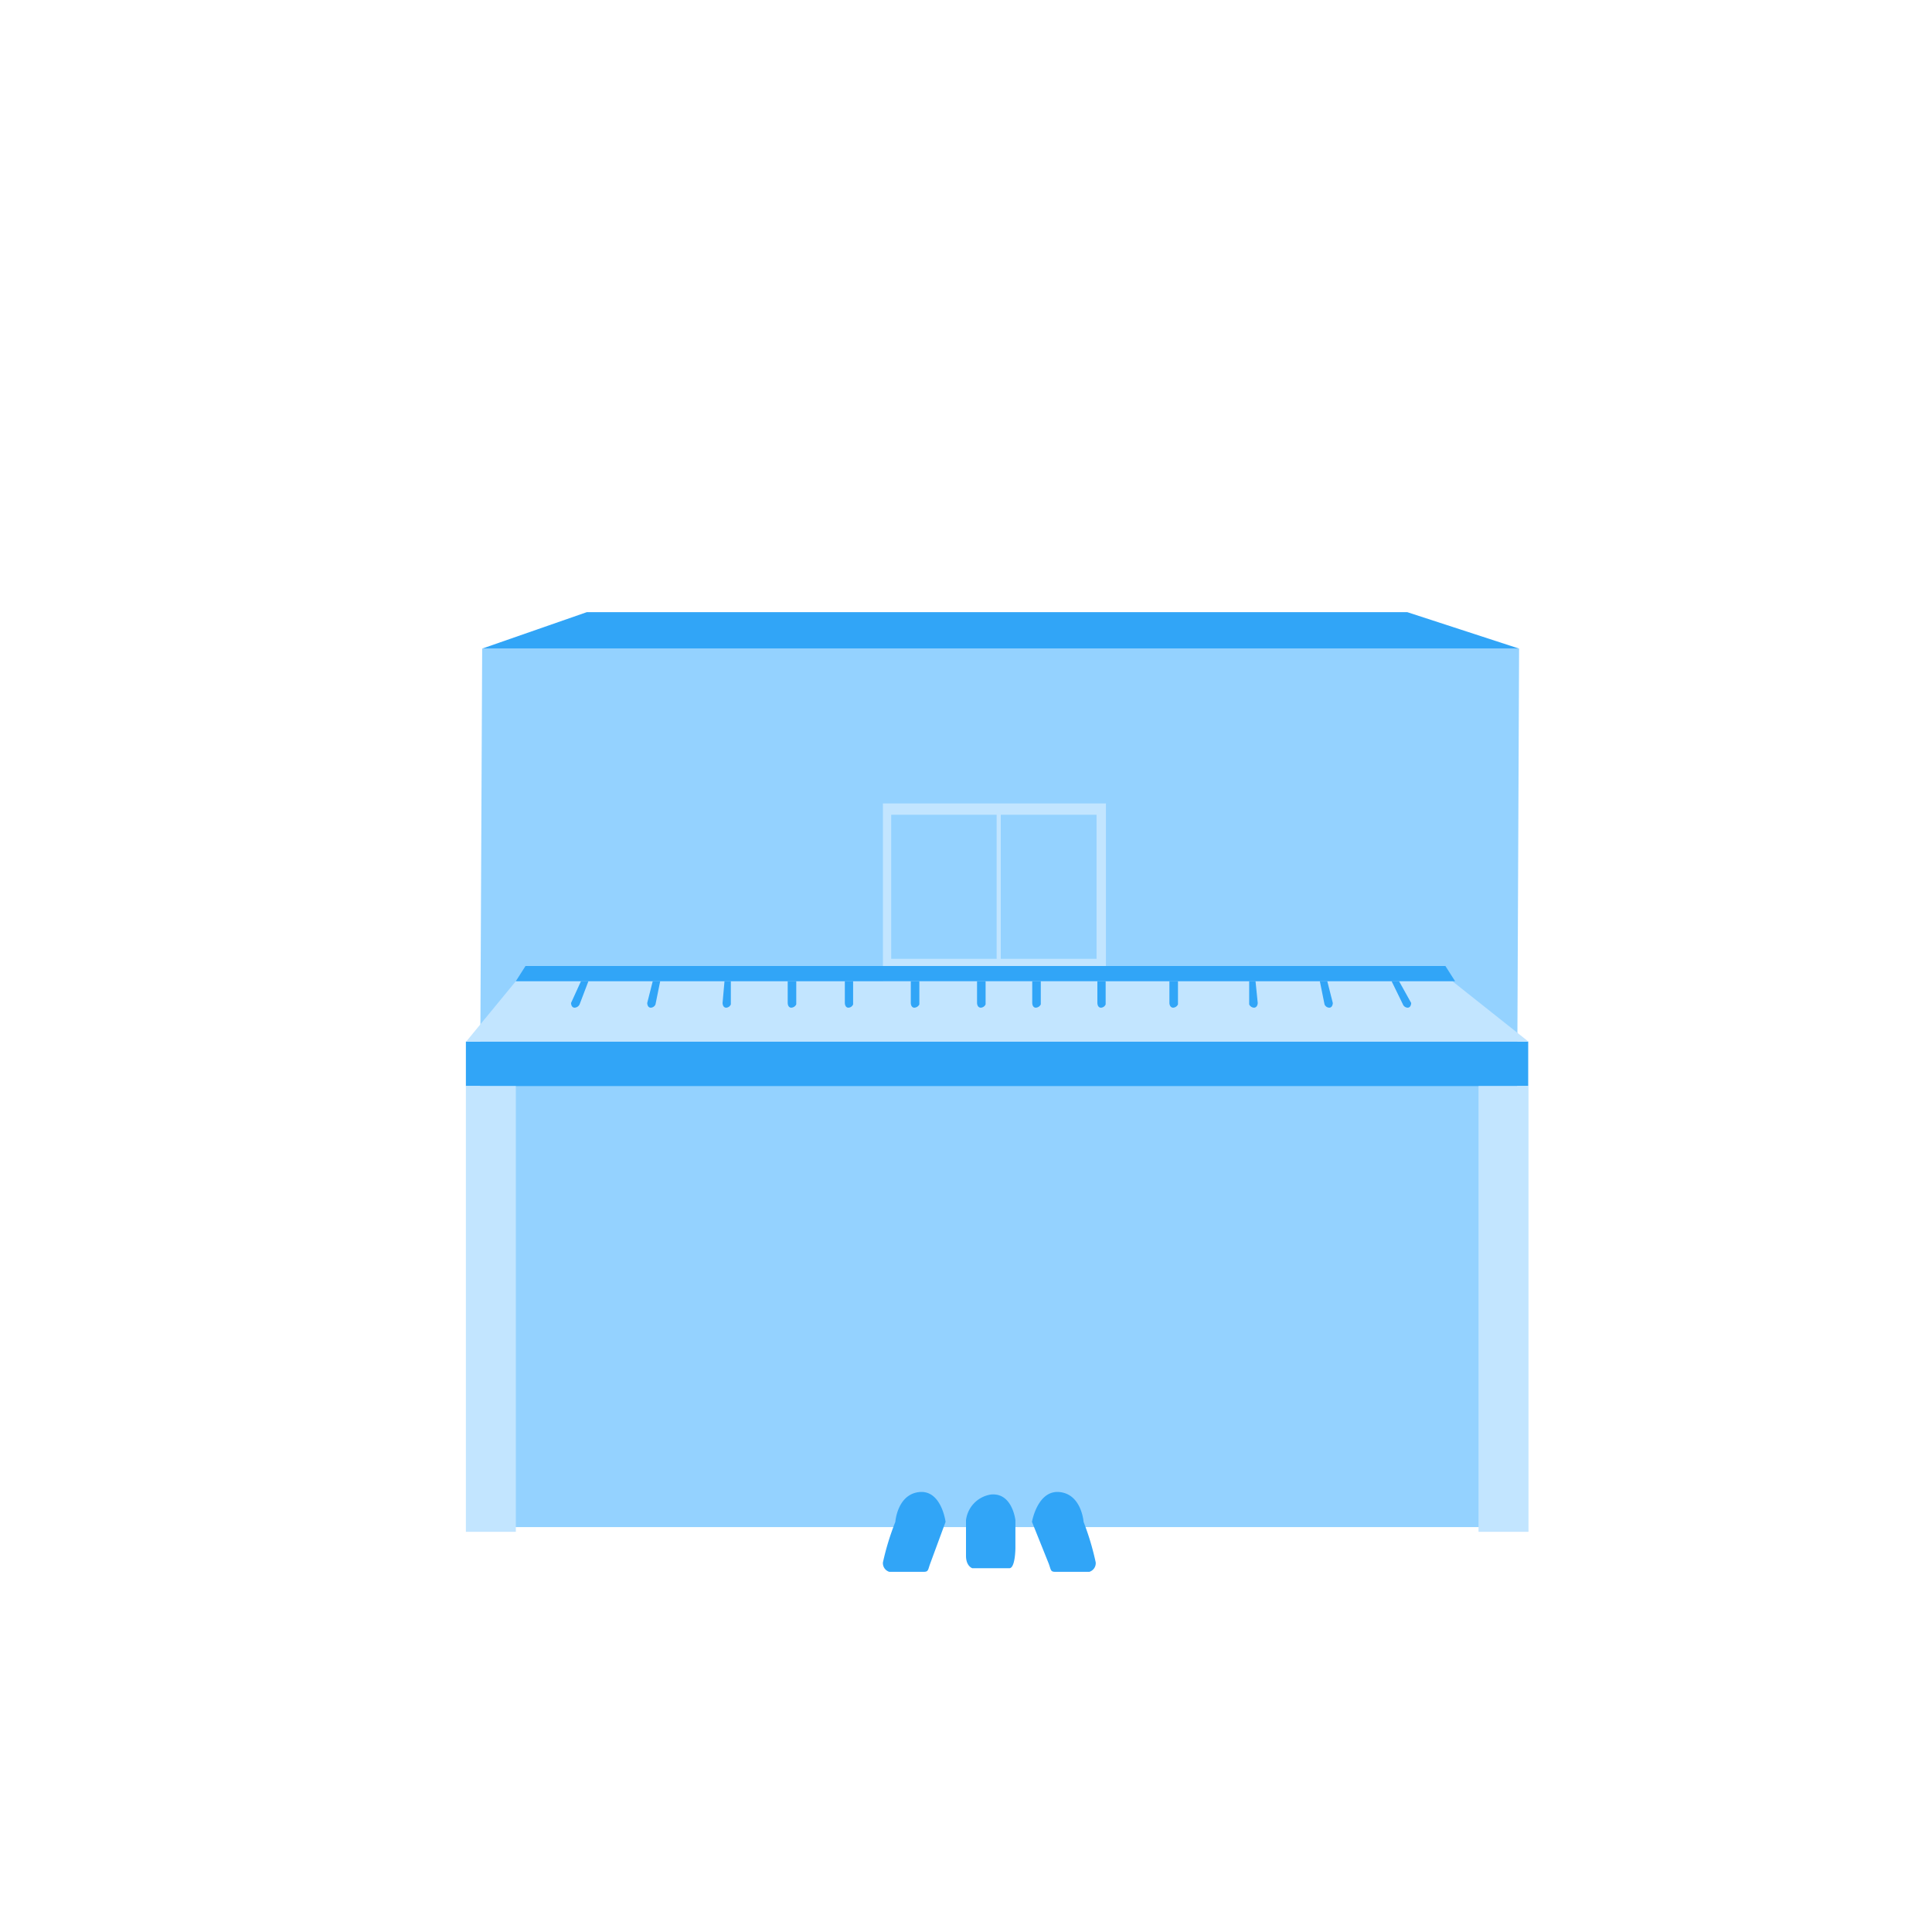 <svg id="Calque_1" data-name="Calque 1" xmlns="http://www.w3.org/2000/svg" viewBox="0 0 70 70"><defs><style>.cls-1{fill:#94d2ff;}.cls-2{fill:#31a5f7;}.cls-3{fill:#c2e5ff;}</style></defs><title>Missing_icons</title><polygon class="cls-1" points="55.04 23.5 17.47 23.5 17.32 55.33 54.9 55.33 55.04 23.5"/><polygon class="cls-2" points="17.47 23.5 21.26 22.18 50.99 22.18 55.04 23.5 17.47 23.5"/><path class="cls-2" d="M35,55.08a1.07,1.07,0,0,1,.9-.93c.78-.08.89.93.89.93v1s0,.74-.22.74H35.23s-.23-.07-.23-.45Z"/><path class="cls-2" d="M32.44,55.14s.07-1,.87-1.08.95,1.08.95,1.08l-.56,1.52c-.08.22-.06.29-.23.29H32.22a.33.33,0,0,1-.23-.34A9.46,9.46,0,0,1,32.44,55.14Z"/><path class="cls-2" d="M39.26,55.14s-.07-1-.87-1.08-1,1.08-1,1.08L38,56.66c.08.22.06.29.23.29h1.24a.33.33,0,0,0,.23-.34A9.62,9.62,0,0,0,39.26,55.14Z"/><rect class="cls-2" x="16.88" y="37.74" width="38.49" height="1.61"/><polyline class="cls-3" points="16.89 37.74 18.69 35.55 52.62 35.55 55.38 37.74"/><rect class="cls-3" x="31.99" y="29.11" width="8.08" height="6.44"/><rect class="cls-1" x="32.29" y="29.52" width="3.82" height="5.22"/><rect class="cls-1" x="36.26" y="29.52" width="3.47" height="5.22"/><rect class="cls-3" x="16.88" y="39.35" width="1.81" height="16.15"/><rect class="cls-3" x="53.57" y="39.35" width="1.81" height="16.15"/><path class="cls-2" d="M21.05,35.55l-.36.79s0,.16.12.17a.21.21,0,0,0,.19-.12l.32-.84Z"/><path class="cls-2" d="M23.65,35.55l-.2.79s0,.16.12.17a.19.19,0,0,0,.18-.12l.17-.84Z"/><path class="cls-2" d="M26.25,35.55l-.07.79s0,.16.12.17a.19.19,0,0,0,.18-.12l0-.84Z"/><path class="cls-2" d="M28.54,35.55l0,.79s0,.16.12.17a.21.21,0,0,0,.19-.12v-.84Z"/><path class="cls-2" d="M30.61,35.55l0,.79s0,.16.12.17a.19.19,0,0,0,.18-.12v-.84Z"/><path class="cls-2" d="M33,35.55l0,.79s0,.16.12.17a.21.21,0,0,0,.19-.12v-.84Z"/><path class="cls-2" d="M35.4,35.55l0,.79s0,.16.13.17a.2.2,0,0,0,.18-.12v-.84Z"/><path class="cls-2" d="M37.4,35.55l0,.79s0,.16.12.17a.21.21,0,0,0,.19-.12v-.84Z"/><path class="cls-2" d="M39.76,35.55l0,.79s0,.16.12.17a.19.19,0,0,0,.18-.12v-.84Z"/><path class="cls-2" d="M42.37,35.55l0,.79s0,.16.13.17a.2.2,0,0,0,.18-.12v-.84Z"/><path class="cls-2" d="M50.69,35.55l.44.79s0,.16-.12.17a.19.19,0,0,1-.18-.12l-.41-.84Z"/><path class="cls-2" d="M48.09,35.55l.2.79s0,.16-.12.17a.19.19,0,0,1-.18-.12l-.17-.84Z"/><path class="cls-2" d="M45.49,35.55l.08.79s0,.16-.13.17a.2.2,0,0,1-.18-.12l0-.84Z"/><polygon class="cls-2" points="52.37 35 19.04 35 18.69 35.55 52.72 35.55 52.37 35"/></svg>